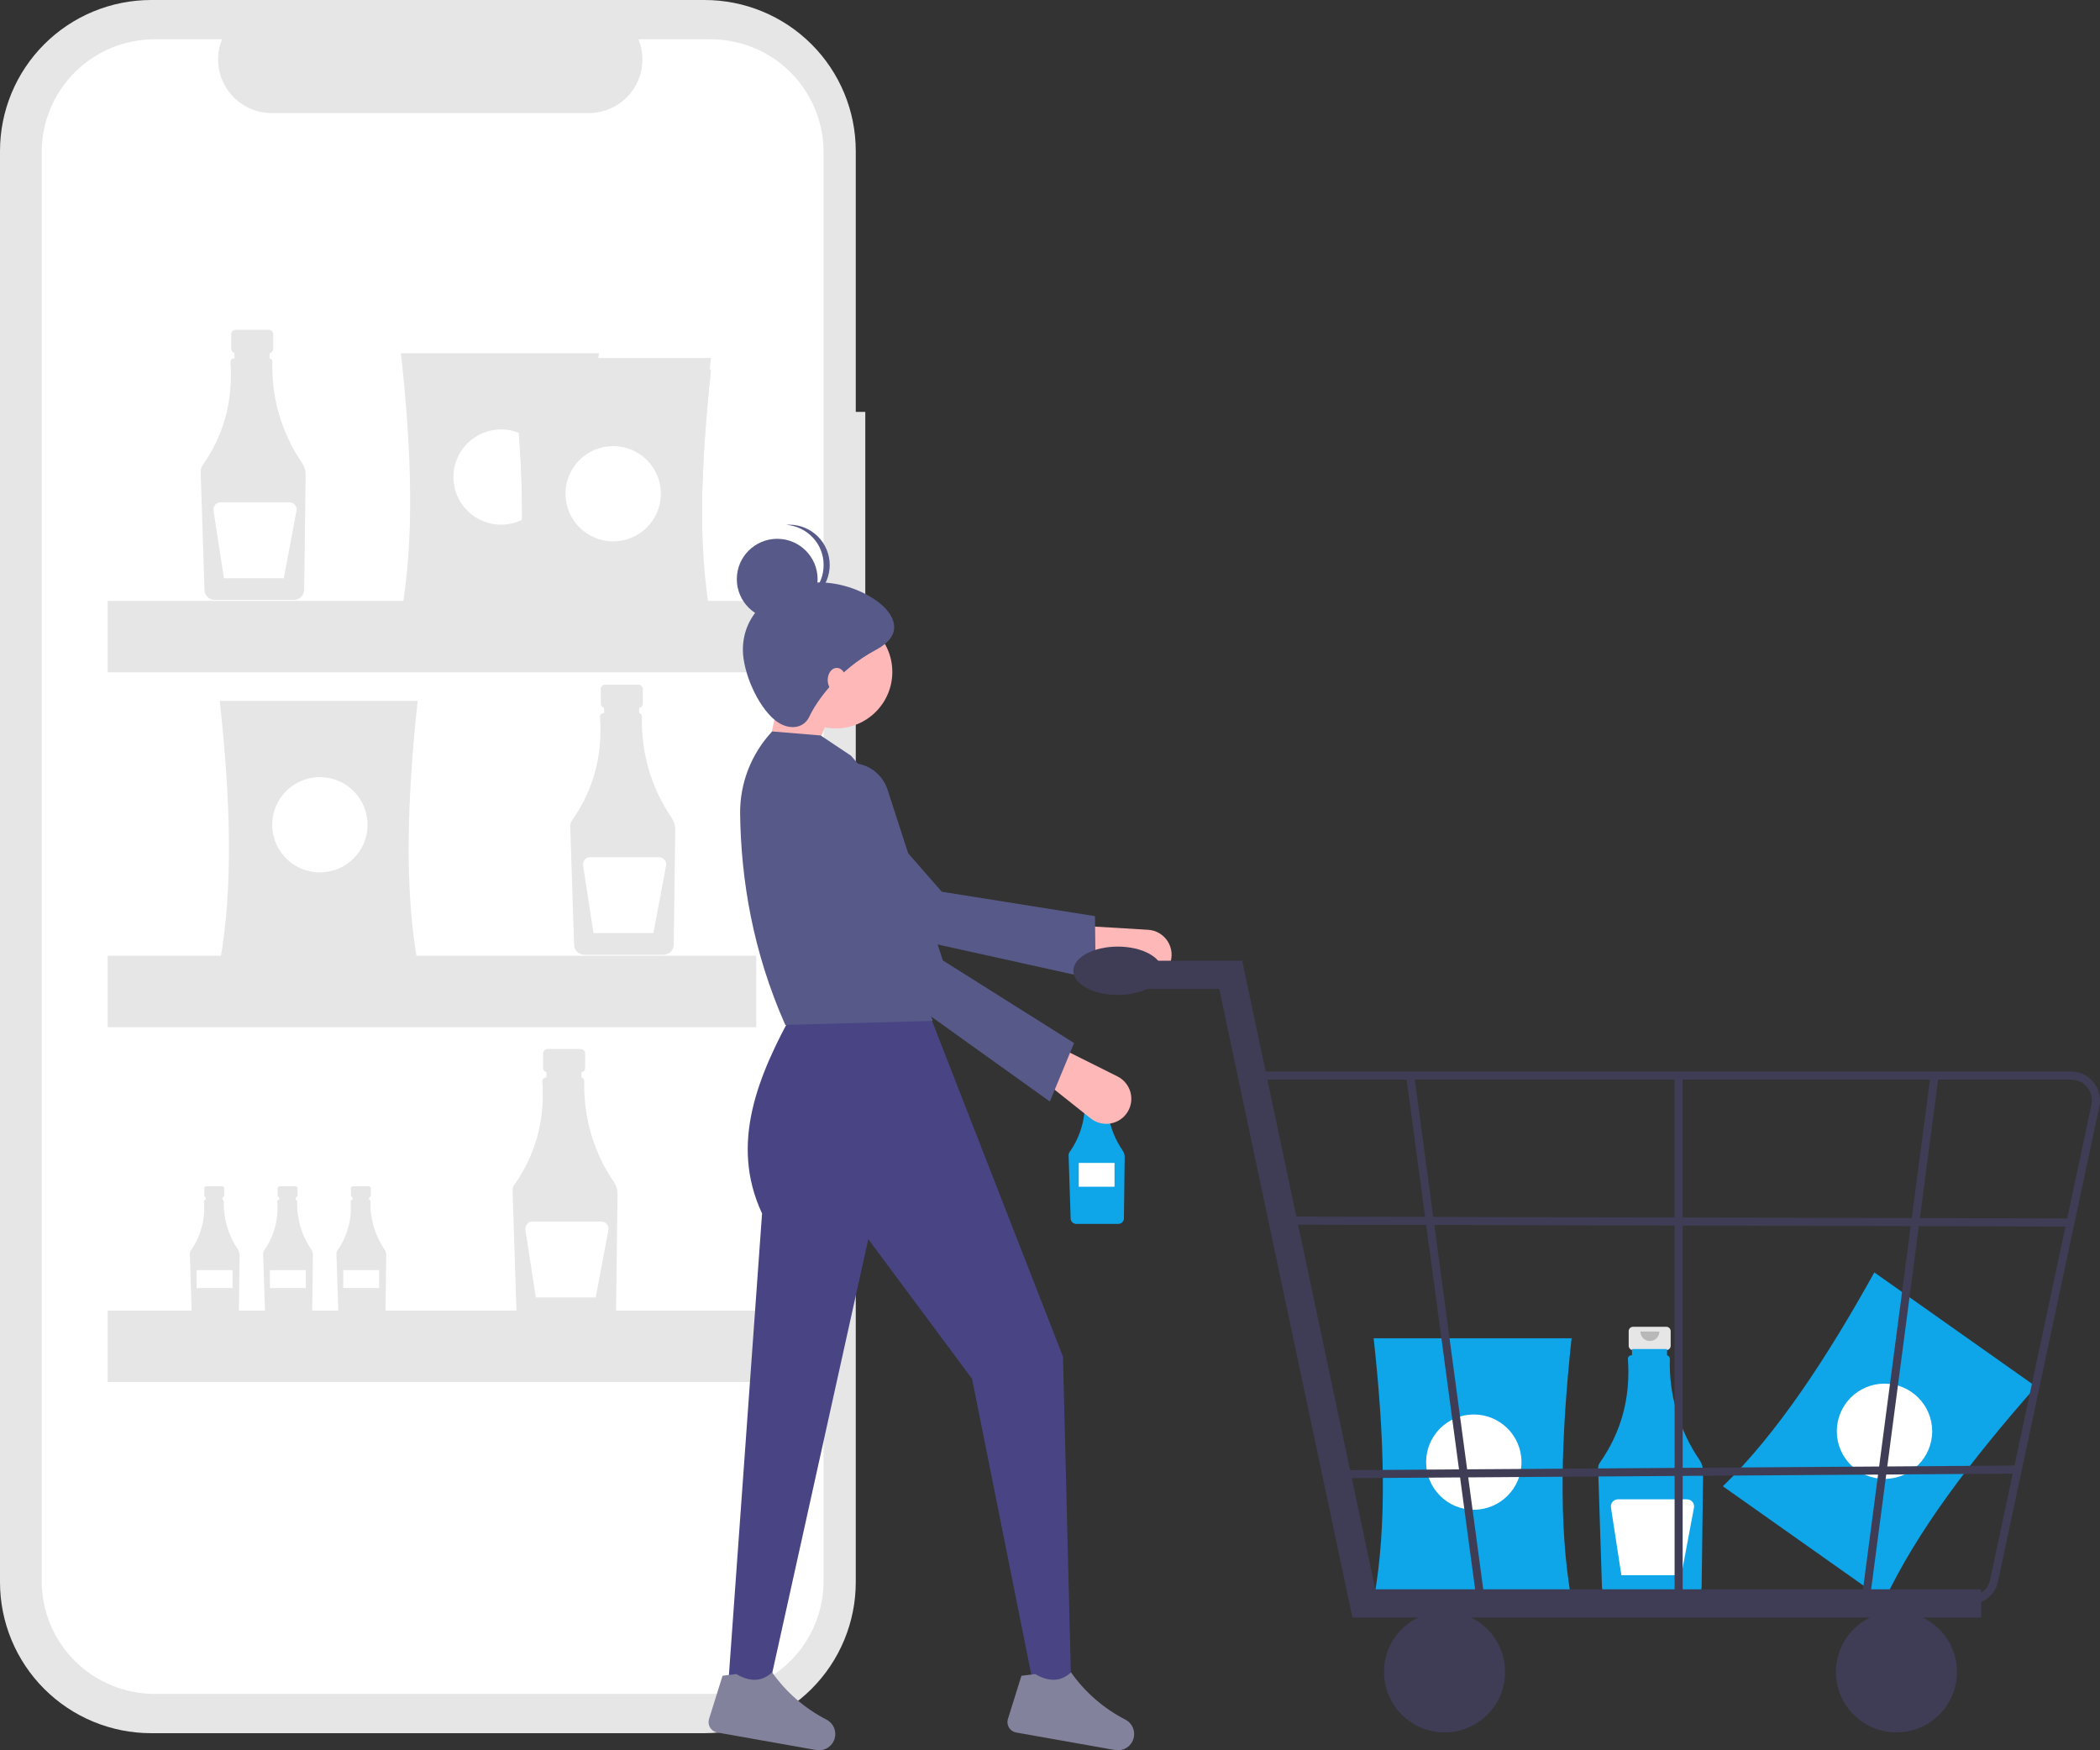 <svg width="342" height="285" viewBox="0 0 342 285" fill="none" xmlns="http://www.w3.org/2000/svg">
<rect x="0" y="0" width="342" height="285" fill="#333333" stroke="none"/>
<g clip-path="url(#clip0)">
<path d="M140.919 67.065H139.367V24.586C139.367 21.357 138.73 18.16 137.492 15.177C136.255 12.194 134.442 9.484 132.155 7.201C129.869 4.918 127.155 3.107 124.168 1.871C121.181 0.636 117.979 -1.01009e-05 114.746 1.20336e-10H24.621C21.387 -1.01009e-05 18.186 0.636 15.199 1.871C12.212 3.107 9.497 4.918 7.211 7.201C4.925 9.484 3.111 12.194 1.874 15.177C0.637 18.16 -5.05767e-06 21.357 0 24.586V257.63C-3.03459e-06 260.858 0.637 264.055 1.874 267.038C3.111 270.021 4.925 272.732 7.211 275.015C9.497 277.298 12.212 279.109 15.199 280.344C18.186 281.58 21.387 282.216 24.621 282.216H114.746C117.979 282.216 121.181 281.58 124.168 280.344C127.155 279.109 129.869 277.298 132.155 275.015C134.442 272.732 136.255 270.021 137.492 267.038C138.73 264.055 139.367 260.858 139.367 257.63V97.302H140.919V67.065Z" fill="#E6E6E6"/>
<path d="M115.739 6.396H103.975C104.516 7.721 104.723 9.158 104.576 10.581C104.43 12.004 103.936 13.369 103.137 14.556C102.338 15.744 101.259 16.716 99.995 17.389C98.73 18.062 97.32 18.414 95.887 18.414H44.256C42.823 18.414 41.413 18.062 40.148 17.389C38.884 16.716 37.805 15.744 37.006 14.556C36.207 13.369 35.713 12.004 35.567 10.581C35.42 9.158 35.627 7.721 36.168 6.396H25.18C22.765 6.396 20.375 6.871 18.144 7.794C15.913 8.717 13.886 10.069 12.179 11.774C10.472 13.479 9.117 15.503 8.193 17.73C7.269 19.958 6.794 22.346 6.794 24.757V257.459C6.794 259.87 7.269 262.257 8.193 264.485C9.117 266.713 10.472 268.737 12.179 270.441C13.886 272.146 15.913 273.499 18.144 274.422C20.375 275.344 22.765 275.819 25.18 275.819H115.739C118.154 275.819 120.545 275.344 122.776 274.422C125.006 273.499 127.033 272.146 128.741 270.441C130.448 268.737 131.802 266.713 132.726 264.485C133.65 262.257 134.126 259.87 134.126 257.459V24.757C134.126 22.346 133.65 19.958 132.726 17.73C131.802 15.503 130.448 13.479 128.741 11.774C127.033 10.069 125.006 8.717 122.776 7.794C120.545 6.871 118.154 6.396 115.739 6.396Z" fill="white"/>
<path d="M43.779 53.702H38.372C38.182 53.702 38 53.778 37.865 53.912C37.731 54.046 37.655 54.228 37.655 54.418V56.788C37.655 56.978 37.731 57.16 37.865 57.294C38 57.428 38.182 57.504 38.372 57.504H39.268V61.055H42.883V57.504H43.779C43.969 57.504 44.152 57.428 44.286 57.294C44.421 57.16 44.496 56.978 44.496 56.788V54.418C44.496 54.228 44.421 54.046 44.286 53.912C44.152 53.778 43.969 53.702 43.779 53.702Z" fill="#E6E6E6"/>
<path d="M49.195 75.392C45.883 70.553 44.191 64.792 44.359 58.934C44.362 58.799 44.318 58.667 44.234 58.56C44.151 58.454 44.033 58.379 43.901 58.35V57.326H38.191V58.336H38.112C37.957 58.336 37.808 58.398 37.698 58.507C37.588 58.617 37.527 58.766 37.527 58.921C37.527 58.936 37.527 58.95 37.529 58.964C37.978 65.226 36.459 70.842 32.971 75.812C32.77 76.097 32.668 76.44 32.679 76.789L33.303 96.077C33.318 96.507 33.499 96.915 33.808 97.215C34.117 97.515 34.53 97.685 34.961 97.688H47.877C48.313 97.685 48.731 97.511 49.041 97.205C49.35 96.899 49.528 96.484 49.536 96.049L49.777 77.322C49.784 76.634 49.581 75.961 49.195 75.392Z" fill="#E6E6E6"/>
<path d="M47.15 81.799H35.908C35.741 81.799 35.577 81.835 35.425 81.904C35.274 81.974 35.14 82.075 35.032 82.201C34.923 82.327 34.843 82.475 34.798 82.635C34.752 82.795 34.741 82.962 34.767 83.127L36.466 94.154H46.221L48.285 83.164C48.316 82.997 48.31 82.826 48.268 82.662C48.225 82.498 48.147 82.346 48.038 82.215C47.93 82.085 47.794 81.98 47.641 81.908C47.487 81.836 47.32 81.799 47.15 81.799Z" fill="white"/>
<path d="M103.97 111.481H98.563C98.373 111.481 98.19 111.556 98.056 111.691C97.921 111.825 97.846 112.007 97.846 112.197V114.567C97.846 114.757 97.921 114.939 98.056 115.073C98.19 115.207 98.373 115.283 98.563 115.283H99.459V118.834H103.074V115.283H103.97C104.16 115.283 104.342 115.207 104.477 115.073C104.611 114.939 104.687 114.757 104.687 114.567V112.197C104.687 112.007 104.611 111.825 104.477 111.691C104.342 111.556 104.16 111.481 103.97 111.481Z" fill="#E6E6E6"/>
<path d="M109.386 133.171C106.074 128.332 104.381 122.571 104.549 116.713C104.552 116.577 104.509 116.445 104.425 116.339C104.342 116.232 104.224 116.158 104.092 116.128V115.104H98.381V116.114H98.303C98.226 116.114 98.15 116.13 98.078 116.159C98.007 116.189 97.943 116.232 97.888 116.286C97.834 116.341 97.791 116.405 97.762 116.476C97.732 116.547 97.717 116.623 97.717 116.7C97.717 116.714 97.718 116.728 97.719 116.743C98.169 123.005 96.65 128.621 93.162 133.591C92.961 133.876 92.858 134.219 92.869 134.568L93.494 153.856C93.509 154.286 93.69 154.694 93.999 154.994C94.307 155.294 94.72 155.464 95.151 155.467H108.068C108.504 155.464 108.921 155.29 109.231 154.984C109.541 154.678 109.719 154.262 109.727 153.827L109.967 135.1C109.974 134.413 109.771 133.74 109.386 133.171Z" fill="#E6E6E6"/>
<path d="M107.341 139.577H96.098C95.932 139.577 95.767 139.613 95.616 139.683C95.465 139.752 95.331 139.853 95.222 139.98C95.114 140.106 95.034 140.254 94.988 140.413C94.943 140.573 94.932 140.741 94.957 140.905L96.656 151.933H106.412L108.475 140.942C108.507 140.776 108.501 140.605 108.458 140.441C108.416 140.277 108.337 140.124 108.229 139.994C108.121 139.864 107.985 139.759 107.831 139.687C107.678 139.615 107.51 139.577 107.341 139.577H107.341Z" fill="white"/>
<path d="M36.178 193.163H33.613C33.523 193.163 33.436 193.199 33.372 193.263C33.309 193.326 33.273 193.413 33.273 193.503V194.627C33.273 194.717 33.309 194.803 33.372 194.867C33.436 194.931 33.523 194.966 33.613 194.966H34.038V196.651H35.753V194.966H36.178C36.268 194.966 36.354 194.931 36.418 194.867C36.482 194.803 36.518 194.717 36.518 194.627V193.503C36.518 193.413 36.482 193.326 36.418 193.263C36.354 193.199 36.268 193.163 36.178 193.163Z" fill="#E6E6E6"/>
<path d="M38.747 203.451C37.176 201.156 36.373 198.424 36.453 195.645C36.454 195.581 36.433 195.518 36.394 195.467C36.354 195.417 36.298 195.382 36.236 195.368V194.882H33.527V195.361H33.489C33.453 195.361 33.417 195.368 33.383 195.382C33.349 195.396 33.319 195.417 33.293 195.442C33.267 195.468 33.247 195.499 33.233 195.533C33.219 195.566 33.212 195.602 33.212 195.639C33.212 195.646 33.212 195.652 33.213 195.659C33.463 198.494 32.697 201.327 31.051 203.651C30.956 203.786 30.907 203.949 30.912 204.114L31.208 213.263C31.215 213.467 31.301 213.661 31.448 213.803C31.594 213.946 31.79 214.026 31.995 214.028H38.122C38.328 214.026 38.526 213.944 38.673 213.799C38.82 213.653 38.905 213.456 38.908 213.25L39.023 204.367C39.026 204.041 38.93 203.721 38.747 203.451Z" fill="#E6E6E6"/>
<path d="M37.865 206.815H32.019V209.734H37.865V206.815Z" fill="white"/>
<path d="M48.117 193.163H45.552C45.462 193.163 45.375 193.199 45.312 193.263C45.248 193.326 45.212 193.413 45.212 193.503V194.627C45.212 194.717 45.248 194.803 45.312 194.867C45.375 194.931 45.462 194.966 45.552 194.966H45.977V196.651H47.692V194.966H48.117C48.207 194.966 48.294 194.931 48.357 194.867C48.421 194.803 48.457 194.717 48.457 194.627V193.503C48.457 193.413 48.421 193.326 48.357 193.263C48.294 193.199 48.207 193.163 48.117 193.163Z" fill="#E6E6E6"/>
<path d="M50.686 203.451C49.115 201.156 48.312 198.424 48.392 195.645C48.393 195.581 48.372 195.518 48.333 195.467C48.293 195.417 48.237 195.382 48.175 195.368V194.882H45.466V195.361H45.429C45.392 195.361 45.356 195.368 45.322 195.382C45.289 195.396 45.258 195.417 45.232 195.442C45.206 195.468 45.186 195.499 45.172 195.533C45.158 195.566 45.151 195.602 45.151 195.639C45.151 195.646 45.151 195.652 45.152 195.659C45.402 198.494 44.636 201.327 42.99 203.651C42.895 203.786 42.846 203.949 42.851 204.114L43.148 213.263C43.155 213.467 43.24 213.661 43.387 213.803C43.533 213.946 43.729 214.026 43.934 214.028H50.061C50.267 214.026 50.465 213.944 50.612 213.799C50.76 213.653 50.844 213.456 50.848 213.25L50.962 204.367C50.965 204.041 50.869 203.721 50.686 203.451Z" fill="#E6E6E6"/>
<path d="M49.804 206.815H43.958V209.734H49.804V206.815Z" fill="white"/>
<path d="M60.056 193.163H57.491C57.401 193.163 57.315 193.199 57.251 193.263C57.187 193.326 57.151 193.413 57.151 193.503V194.627C57.151 194.717 57.187 194.803 57.251 194.867C57.315 194.931 57.401 194.966 57.491 194.966H57.916V196.651H59.631V194.966H60.056C60.146 194.966 60.233 194.931 60.297 194.867C60.36 194.803 60.396 194.717 60.396 194.627V193.503C60.396 193.413 60.36 193.326 60.297 193.263C60.233 193.199 60.146 193.163 60.056 193.163Z" fill="#E6E6E6"/>
<path d="M62.625 203.451C61.054 201.156 60.251 198.424 60.331 195.645C60.332 195.581 60.312 195.518 60.272 195.467C60.232 195.417 60.177 195.382 60.114 195.368V194.882H57.405V195.361H57.368C57.331 195.361 57.295 195.368 57.261 195.382C57.228 195.396 57.197 195.417 57.171 195.442C57.146 195.468 57.125 195.499 57.111 195.533C57.097 195.566 57.09 195.602 57.09 195.639C57.09 195.646 57.09 195.652 57.091 195.659C57.341 198.494 56.575 201.327 54.929 203.651C54.834 203.786 54.785 203.949 54.791 204.114L55.087 213.263C55.094 213.467 55.18 213.661 55.326 213.803C55.473 213.946 55.669 214.026 55.873 214.028H62C62.207 214.026 62.405 213.944 62.552 213.799C62.699 213.653 62.783 213.456 62.787 213.25L62.901 204.367C62.904 204.041 62.808 203.721 62.625 203.451Z" fill="#E6E6E6"/>
<path d="M61.743 206.815H55.897V209.734H61.743V206.815Z" fill="white"/>
<path d="M94.577 170.811H89.17C89.075 170.811 88.982 170.829 88.895 170.865C88.808 170.901 88.729 170.954 88.663 171.02C88.596 171.087 88.543 171.166 88.507 171.253C88.471 171.34 88.453 171.433 88.453 171.527V173.897C88.453 174.086 88.528 174.269 88.663 174.403C88.797 174.537 88.979 174.612 89.17 174.612H90.066V178.163H93.681V174.612H94.577C94.767 174.612 94.949 174.537 95.084 174.403C95.218 174.269 95.293 174.086 95.293 173.897V171.527C95.293 171.433 95.275 171.34 95.239 171.253C95.203 171.166 95.15 171.087 95.084 171.02C95.017 170.954 94.938 170.901 94.851 170.865C94.764 170.829 94.671 170.811 94.577 170.811Z" fill="#E6E6E6"/>
<path d="M99.992 192.5C96.681 187.662 94.988 181.901 95.156 176.042C95.159 175.907 95.115 175.775 95.032 175.669C94.948 175.562 94.831 175.488 94.699 175.458V174.434H88.988V175.444H88.909C88.832 175.444 88.756 175.459 88.685 175.489C88.614 175.518 88.55 175.562 88.495 175.616C88.441 175.67 88.398 175.735 88.368 175.806C88.339 175.877 88.324 175.953 88.324 176.03C88.324 176.044 88.325 176.058 88.326 176.072C88.776 182.335 87.257 187.951 83.768 192.92C83.568 193.206 83.465 193.549 83.476 193.898L84.1 213.185C84.115 213.616 84.296 214.023 84.605 214.324C84.914 214.624 85.327 214.794 85.758 214.797H98.675C99.111 214.793 99.528 214.62 99.838 214.314C100.148 214.007 100.325 213.592 100.333 213.157L100.574 194.43C100.581 193.743 100.378 193.07 99.992 192.5Z" fill="#E6E6E6"/>
<path d="M97.948 198.907H86.705C86.538 198.907 86.374 198.943 86.223 199.013C86.072 199.082 85.937 199.183 85.829 199.309C85.721 199.435 85.641 199.584 85.595 199.743C85.549 199.903 85.539 200.071 85.564 200.235L87.263 211.263H97.019L99.082 200.272C99.113 200.106 99.108 199.935 99.065 199.771C99.022 199.607 98.944 199.454 98.836 199.324C98.728 199.193 98.592 199.089 98.438 199.017C98.285 198.945 98.117 198.907 97.948 198.907Z" fill="white"/>
<path d="M97.528 100.171H65.297C67.551 88.005 67.032 73.315 65.297 57.516H97.528C95.84 73.315 95.335 88.005 97.528 100.171Z" fill="#E6E6E6"/>
<path d="M81.607 85.436C85.896 85.436 89.374 81.964 89.374 77.68C89.374 73.397 85.896 69.925 81.607 69.925C77.318 69.925 73.841 73.397 73.841 77.68C73.841 81.964 77.318 85.436 81.607 85.436Z" fill="white"/>
<path d="M68.016 156.787H35.785C38.038 144.621 37.52 129.93 35.785 114.131H68.016C66.327 129.93 65.822 144.621 68.016 156.787Z" fill="#E6E6E6"/>
<path d="M52.094 142.051C56.384 142.051 59.861 138.579 59.861 134.296C59.861 130.012 56.384 126.54 52.094 126.54C47.805 126.54 44.328 130.012 44.328 134.296C44.328 138.579 47.805 142.051 52.094 142.051Z" fill="white"/>
<path d="M115.78 102.886H83.549C85.802 90.72 85.284 76.029 83.549 60.23H115.78C114.091 76.029 113.586 90.72 115.78 102.886Z" fill="#E6E6E6"/>
<path d="M99.858 88.15C104.148 88.15 107.625 84.678 107.625 80.395C107.625 76.111 104.148 72.639 99.858 72.639C95.569 72.639 92.092 76.111 92.092 80.395C92.092 84.678 95.569 88.15 99.858 88.15Z" fill="white"/>
<path d="M115.78 100.947H83.549C85.802 88.781 85.284 74.09 83.549 58.291H115.78C114.091 74.09 113.586 88.781 115.78 100.947Z" fill="#E6E6E6"/>
<path d="M99.858 86.211C104.148 86.211 107.625 82.739 107.625 78.456C107.625 74.173 104.148 70.7 99.858 70.7C95.569 70.7 92.092 74.173 92.092 78.456C92.092 82.739 95.569 86.211 99.858 86.211Z" fill="white"/>
<path d="M115.78 102.886H83.549C85.802 90.72 85.284 76.029 83.549 60.23H115.78C114.091 76.029 113.586 90.72 115.78 102.886Z" fill="#E6E6E6"/>
<path d="M99.858 88.15C104.148 88.15 107.625 84.678 107.625 80.395C107.625 76.111 104.148 72.639 99.858 72.639C95.569 72.639 92.092 76.111 92.092 80.395C92.092 84.678 95.569 88.15 99.858 88.15Z" fill="white"/>
<path d="M123.158 97.845H17.533V109.478H123.158V97.845Z" fill="#E6E6E6"/>
<path d="M123.158 155.623H17.533V167.257H123.158V155.623Z" fill="#E6E6E6"/>
<path d="M123.158 213.402H17.533V225.036H123.158V213.402Z" fill="#E6E6E6"/>
<path d="M306.897 260.598L280.582 242.012C289.457 233.379 297.529 221.086 305.249 207.187L331.563 225.773C321.048 237.698 312.141 249.401 306.897 260.598Z" fill="#0EA5E9"/>
<path d="M306.904 240.81C311.193 240.81 314.67 237.338 314.67 233.055C314.67 228.772 311.193 225.299 306.904 225.299C302.615 225.299 299.137 228.772 299.137 233.055C299.137 237.338 302.615 240.81 306.904 240.81Z" fill="white"/>
<path d="M179.959 175.788H177.071C176.969 175.788 176.872 175.828 176.8 175.9C176.728 175.972 176.688 176.069 176.688 176.17V177.436C176.688 177.487 176.698 177.536 176.717 177.583C176.736 177.629 176.764 177.671 176.8 177.707C176.835 177.742 176.878 177.77 176.924 177.79C176.971 177.809 177.02 177.819 177.071 177.819H177.549V179.716H179.48V177.819H179.959C180.061 177.819 180.158 177.778 180.23 177.707C180.302 177.635 180.342 177.538 180.342 177.436V176.17C180.342 176.069 180.302 175.972 180.23 175.9C180.158 175.828 180.061 175.788 179.959 175.788Z" fill="#E6E6E6"/>
<path d="M182.852 187.375C181.083 184.79 180.179 181.712 180.269 178.583C180.27 178.51 180.247 178.44 180.202 178.383C180.158 178.326 180.095 178.286 180.024 178.271V177.724H176.974V178.263H176.932C176.891 178.263 176.85 178.271 176.812 178.287C176.774 178.303 176.739 178.326 176.71 178.355C176.681 178.384 176.658 178.418 176.643 178.456C176.627 178.494 176.619 178.535 176.619 178.576C176.619 178.584 176.619 178.591 176.62 178.599C176.901 181.792 176.039 184.982 174.185 187.599C174.078 187.752 174.023 187.935 174.029 188.121L174.363 198.425C174.371 198.655 174.467 198.873 174.632 199.033C174.797 199.193 175.018 199.284 175.248 199.286H182.148C182.381 199.284 182.604 199.191 182.77 199.028C182.935 198.864 183.03 198.642 183.035 198.41L183.163 188.406C183.167 188.038 183.058 187.679 182.852 187.375Z" fill="#0EA5E9"/>
<path opacity="0.2" d="M179.357 176.2C179.357 176.419 179.27 176.629 179.115 176.784C178.96 176.938 178.75 177.025 178.531 177.025C178.312 177.025 178.102 176.938 177.947 176.784C177.792 176.629 177.705 176.419 177.705 176.2" fill="black"/>
<path d="M181.508 189.36H175.683V193.238H181.508V189.36Z" fill="white"/>
<path d="M271.367 216.04H265.96C265.77 216.04 265.588 216.116 265.453 216.25C265.319 216.384 265.243 216.566 265.243 216.756V219.126C265.243 219.316 265.319 219.498 265.453 219.632C265.588 219.767 265.77 219.842 265.96 219.842H266.856V223.393H270.471V219.842H271.367C271.557 219.842 271.74 219.767 271.874 219.632C272.008 219.498 272.084 219.316 272.084 219.126V216.756C272.084 216.566 272.008 216.384 271.874 216.25C271.74 216.116 271.557 216.04 271.367 216.04Z" fill="#E6E6E6"/>
<path d="M276.783 237.73C273.471 232.892 271.779 227.13 271.947 221.272C271.95 221.137 271.906 221.005 271.822 220.898C271.739 220.792 271.621 220.718 271.489 220.688V219.664H265.779V220.674H265.7C265.623 220.674 265.547 220.689 265.476 220.719C265.405 220.748 265.34 220.791 265.286 220.846C265.231 220.9 265.188 220.965 265.159 221.036C265.13 221.107 265.115 221.183 265.115 221.26C265.115 221.274 265.115 221.288 265.116 221.302C265.566 227.565 264.047 233.181 260.559 238.15C260.358 238.436 260.256 238.779 260.267 239.127L260.891 258.415C260.906 258.845 261.087 259.253 261.396 259.553C261.705 259.854 262.118 260.023 262.549 260.027H275.465C275.901 260.023 276.319 259.85 276.628 259.543C276.938 259.237 277.116 258.822 277.124 258.387L277.365 239.66C277.372 238.973 277.169 238.299 276.783 237.73Z" fill="#0EA5E9"/>
<path opacity="0.2" d="M270.24 216.813C270.24 217.222 270.077 217.615 269.787 217.905C269.497 218.194 269.104 218.357 268.693 218.357C268.283 218.357 267.89 218.194 267.6 217.905C267.31 217.615 267.147 217.222 267.147 216.813" fill="black"/>
<path d="M274.738 244.137H263.495C263.329 244.137 263.165 244.173 263.013 244.242C262.862 244.312 262.728 244.413 262.619 244.539C262.511 244.665 262.431 244.813 262.386 244.973C262.34 245.133 262.329 245.301 262.355 245.465L264.054 256.492H273.809L275.873 245.502C275.904 245.336 275.898 245.164 275.855 245C275.813 244.836 275.735 244.684 275.626 244.554C275.518 244.423 275.382 244.318 275.229 244.246C275.075 244.174 274.908 244.137 274.738 244.137Z" fill="white"/>
<path d="M255.94 260.568H223.709C225.962 248.402 225.444 233.711 223.709 217.912H255.94C254.251 233.711 253.747 248.402 255.94 260.568Z" fill="#0EA5E9"/>
<path d="M240.019 245.832C244.308 245.832 247.785 242.36 247.785 238.077C247.785 233.793 244.308 230.321 240.019 230.321C235.729 230.321 232.252 233.793 232.252 238.077C232.252 242.36 235.729 245.832 240.019 245.832Z" fill="white"/>
<path d="M124.107 126.325L131.343 125.668L135.947 114.502L127.725 109.904L124.107 126.325Z" fill="#FFB8B8"/>
<path d="M190.511 156.98C190.752 156.381 190.846 155.733 190.787 155.09C190.728 154.447 190.516 153.828 190.17 153.282C189.824 152.737 189.353 152.282 188.796 151.954C188.239 151.626 187.612 151.435 186.967 151.397L175.733 150.728L174.079 156.221L185.644 159.392C186.61 159.657 187.641 159.558 188.538 159.113C189.436 158.668 190.138 157.909 190.511 156.98Z" fill="#FFB8B8"/>
<path d="M178.448 159.485L178.324 149.178L153.37 145.202L134.146 123.185C133.146 122.039 131.764 121.294 130.256 121.089C128.748 120.883 127.217 121.23 125.945 122.065C125.175 122.571 124.526 123.239 124.043 124.023C123.561 124.807 123.256 125.687 123.152 126.601C123.047 127.515 123.145 128.441 123.438 129.314C123.731 130.186 124.213 130.984 124.849 131.65L140.709 151.14L178.448 159.485Z" fill="#575A89"/>
<path d="M118.516 275.431H125.094L141.409 201.769L158.312 224.524L168.179 273.789H174.428L173.112 220.912L151.076 164.422H129.369C123.437 175.143 118.784 186.193 124.107 197.593L118.516 275.431Z" fill="#494585"/>
<path d="M164.146 279.905C164.074 280.137 164.051 280.382 164.081 280.624C164.11 280.866 164.191 281.098 164.318 281.307C164.445 281.515 164.614 281.693 164.815 281.831C165.017 281.968 165.245 282.062 165.485 282.104L181.581 284.956C182.217 285.073 182.874 284.952 183.427 284.619C183.98 284.285 184.392 283.76 184.585 283.144C184.773 282.555 184.747 281.919 184.511 281.347C184.276 280.776 183.846 280.305 183.298 280.019C179.759 278.204 176.713 275.56 174.421 272.312C172.652 273.957 170.675 273.803 168.575 272.59L166.348 272.868L164.146 279.905Z" fill="#83829C"/>
<path d="M115.47 279.905C115.398 280.137 115.375 280.382 115.405 280.624C115.434 280.866 115.515 281.098 115.642 281.307C115.769 281.515 115.938 281.693 116.139 281.831C116.341 281.968 116.569 282.062 116.809 282.104L132.905 284.956C133.541 285.073 134.198 284.952 134.751 284.619C135.304 284.285 135.716 283.76 135.909 283.144C136.097 282.555 136.071 281.919 135.835 281.347C135.6 280.776 135.17 280.305 134.622 280.019C131.083 278.204 128.037 275.56 125.745 272.312C123.976 273.957 121.999 273.803 119.899 272.59L117.672 272.868L115.47 279.905Z" fill="#83829C"/>
<path d="M136.112 118.607C141.198 118.607 145.321 114.49 145.321 109.411C145.321 104.332 141.198 100.215 136.112 100.215C131.026 100.215 126.903 104.332 126.903 109.411C126.903 114.49 131.026 118.607 136.112 118.607Z" fill="#FFB8B8"/>
<path d="M127.889 166.886L151.898 166.229L144.848 144.069C149.229 137.054 144.819 130.047 138.578 123.041L133.645 119.756L125.752 119.1C122.334 122.751 120.464 127.582 120.533 132.58C120.69 143.281 122.587 154.932 127.889 166.886Z" fill="#575A89"/>
<path d="M183.051 181.802C183.509 181.346 183.851 180.787 184.049 180.173C184.248 179.559 184.298 178.906 184.195 178.269C184.091 177.632 183.838 177.028 183.455 176.508C183.072 175.988 182.571 175.566 181.993 175.277L171.928 170.249L168.243 174.649L177.626 182.108C178.41 182.731 179.397 183.044 180.397 182.988C181.398 182.932 182.343 182.509 183.051 181.802Z" fill="#FFB8B8"/>
<path d="M170.974 179.366L174.921 169.842L153.545 156.383L144.545 128.59C144.076 127.144 143.099 125.916 141.794 125.134C140.489 124.353 138.944 124.07 137.446 124.338C136.539 124.501 135.679 124.861 134.926 125.392C134.173 125.923 133.547 126.612 133.091 127.412C132.634 128.211 132.359 129.101 132.285 130.018C132.211 130.935 132.34 131.858 132.662 132.72L139.565 156.869L170.974 179.366Z" fill="#575A89"/>
<path d="M120.983 105.798C120.983 109.377 123.31 114.918 126.245 117.293C128.22 118.891 130.83 118.824 131.836 116.636C132.868 114.392 136.427 109.117 142.689 105.798C151.038 101.375 139.729 93.806 131.836 94.96C125.905 95.827 120.983 99.813 120.983 105.798Z" fill="#575A89"/>
<path d="M126.574 100.872C130.207 100.872 133.152 97.931 133.152 94.303C133.152 90.676 130.207 87.735 126.574 87.735C122.941 87.735 119.996 90.676 119.996 94.303C119.996 97.931 122.941 100.872 126.574 100.872Z" fill="#575A89"/>
<path d="M134.138 92.004C134.138 90.348 133.51 88.754 132.382 87.54C131.254 86.327 129.708 85.584 128.054 85.461C128.217 85.448 128.381 85.436 128.547 85.436C130.292 85.436 131.965 86.128 133.198 87.36C134.432 88.591 135.125 90.262 135.125 92.004C135.125 93.746 134.432 95.417 133.198 96.649C131.965 97.881 130.292 98.573 128.547 98.573C128.381 98.573 128.217 98.56 128.054 98.548C129.708 98.425 131.253 97.682 132.382 96.468C133.51 95.255 134.138 93.66 134.138 92.004Z" fill="#575A89"/>
<path d="M136.276 112.695C137.093 112.695 137.756 111.813 137.756 110.725C137.756 109.636 137.093 108.754 136.276 108.754C135.459 108.754 134.796 109.636 134.796 110.725C134.796 111.813 135.459 112.695 136.276 112.695Z" fill="#FFB8B8"/>
<path d="M322.647 263.385H220.251L198.567 161.026H180.062V156.433H202.295L223.979 258.792H322.647V263.385Z" fill="#3F3D56"/>
<path d="M235.256 282.085C240.7 282.085 245.112 277.678 245.112 272.243C245.112 266.807 240.7 262.4 235.256 262.4C229.813 262.4 225.4 266.807 225.4 272.243C225.4 277.678 229.813 282.085 235.256 282.085Z" fill="#3F3D56"/>
<path d="M308.849 282.085C314.292 282.085 318.705 277.678 318.705 272.243C318.705 266.807 314.292 262.4 308.849 262.4C303.405 262.4 298.993 266.807 298.993 272.243C298.993 277.678 303.405 282.085 308.849 282.085Z" fill="#3F3D56"/>
<path d="M320.78 261.222H221.154L203.576 174.477H337.276C337.959 174.477 338.633 174.624 339.252 174.909C339.872 175.194 340.422 175.61 340.866 176.128C341.309 176.646 341.635 177.253 341.821 177.909C342.007 178.564 342.048 179.252 341.943 179.925L325.446 257.237C325.276 258.35 324.711 259.364 323.855 260.095C322.998 260.827 321.907 261.226 320.78 261.222ZM222.236 259.909H320.78C321.594 259.913 322.381 259.624 322.999 259.096C323.617 258.569 324.025 257.837 324.147 257.034L340.644 179.721C340.72 179.236 340.691 178.739 340.556 178.266C340.422 177.793 340.187 177.354 339.867 176.981C339.547 176.607 339.15 176.307 338.703 176.101C338.255 175.895 337.769 175.789 337.276 175.789H205.171L222.236 259.909Z" fill="#3F3D56"/>
<path d="M240.522 260.944L229.01 175.24L230.307 175.026L241.818 260.73L240.522 260.944Z" fill="#3F3D56"/>
<path d="M304.531 260.286L303.233 260.076L314.409 175.028L315.706 175.238L304.531 260.286Z" fill="#3F3D56"/>
<path d="M274.034 175.133H272.72V260.837H274.034V175.133Z" fill="#3F3D56"/>
<path d="M210.289 198.098L210.286 199.41L337.494 199.718L337.497 198.406L210.289 198.098Z" fill="#3F3D56"/>
<path d="M328.52 238.636L216.765 239.399L216.774 240.711L328.529 239.948L328.52 238.636Z" fill="#3F3D56"/>
<path d="M182.033 162.01C186.025 162.01 189.261 160.247 189.261 158.073C189.261 155.899 186.025 154.136 182.033 154.136C178.041 154.136 174.805 155.899 174.805 158.073C174.805 160.247 178.041 162.01 182.033 162.01Z" fill="#3F3D56"/>
</g>
<defs>
<clipPath id="clip0">
<rect width="342" height="285" fill="white"/>
</clipPath>
</defs>
</svg>
